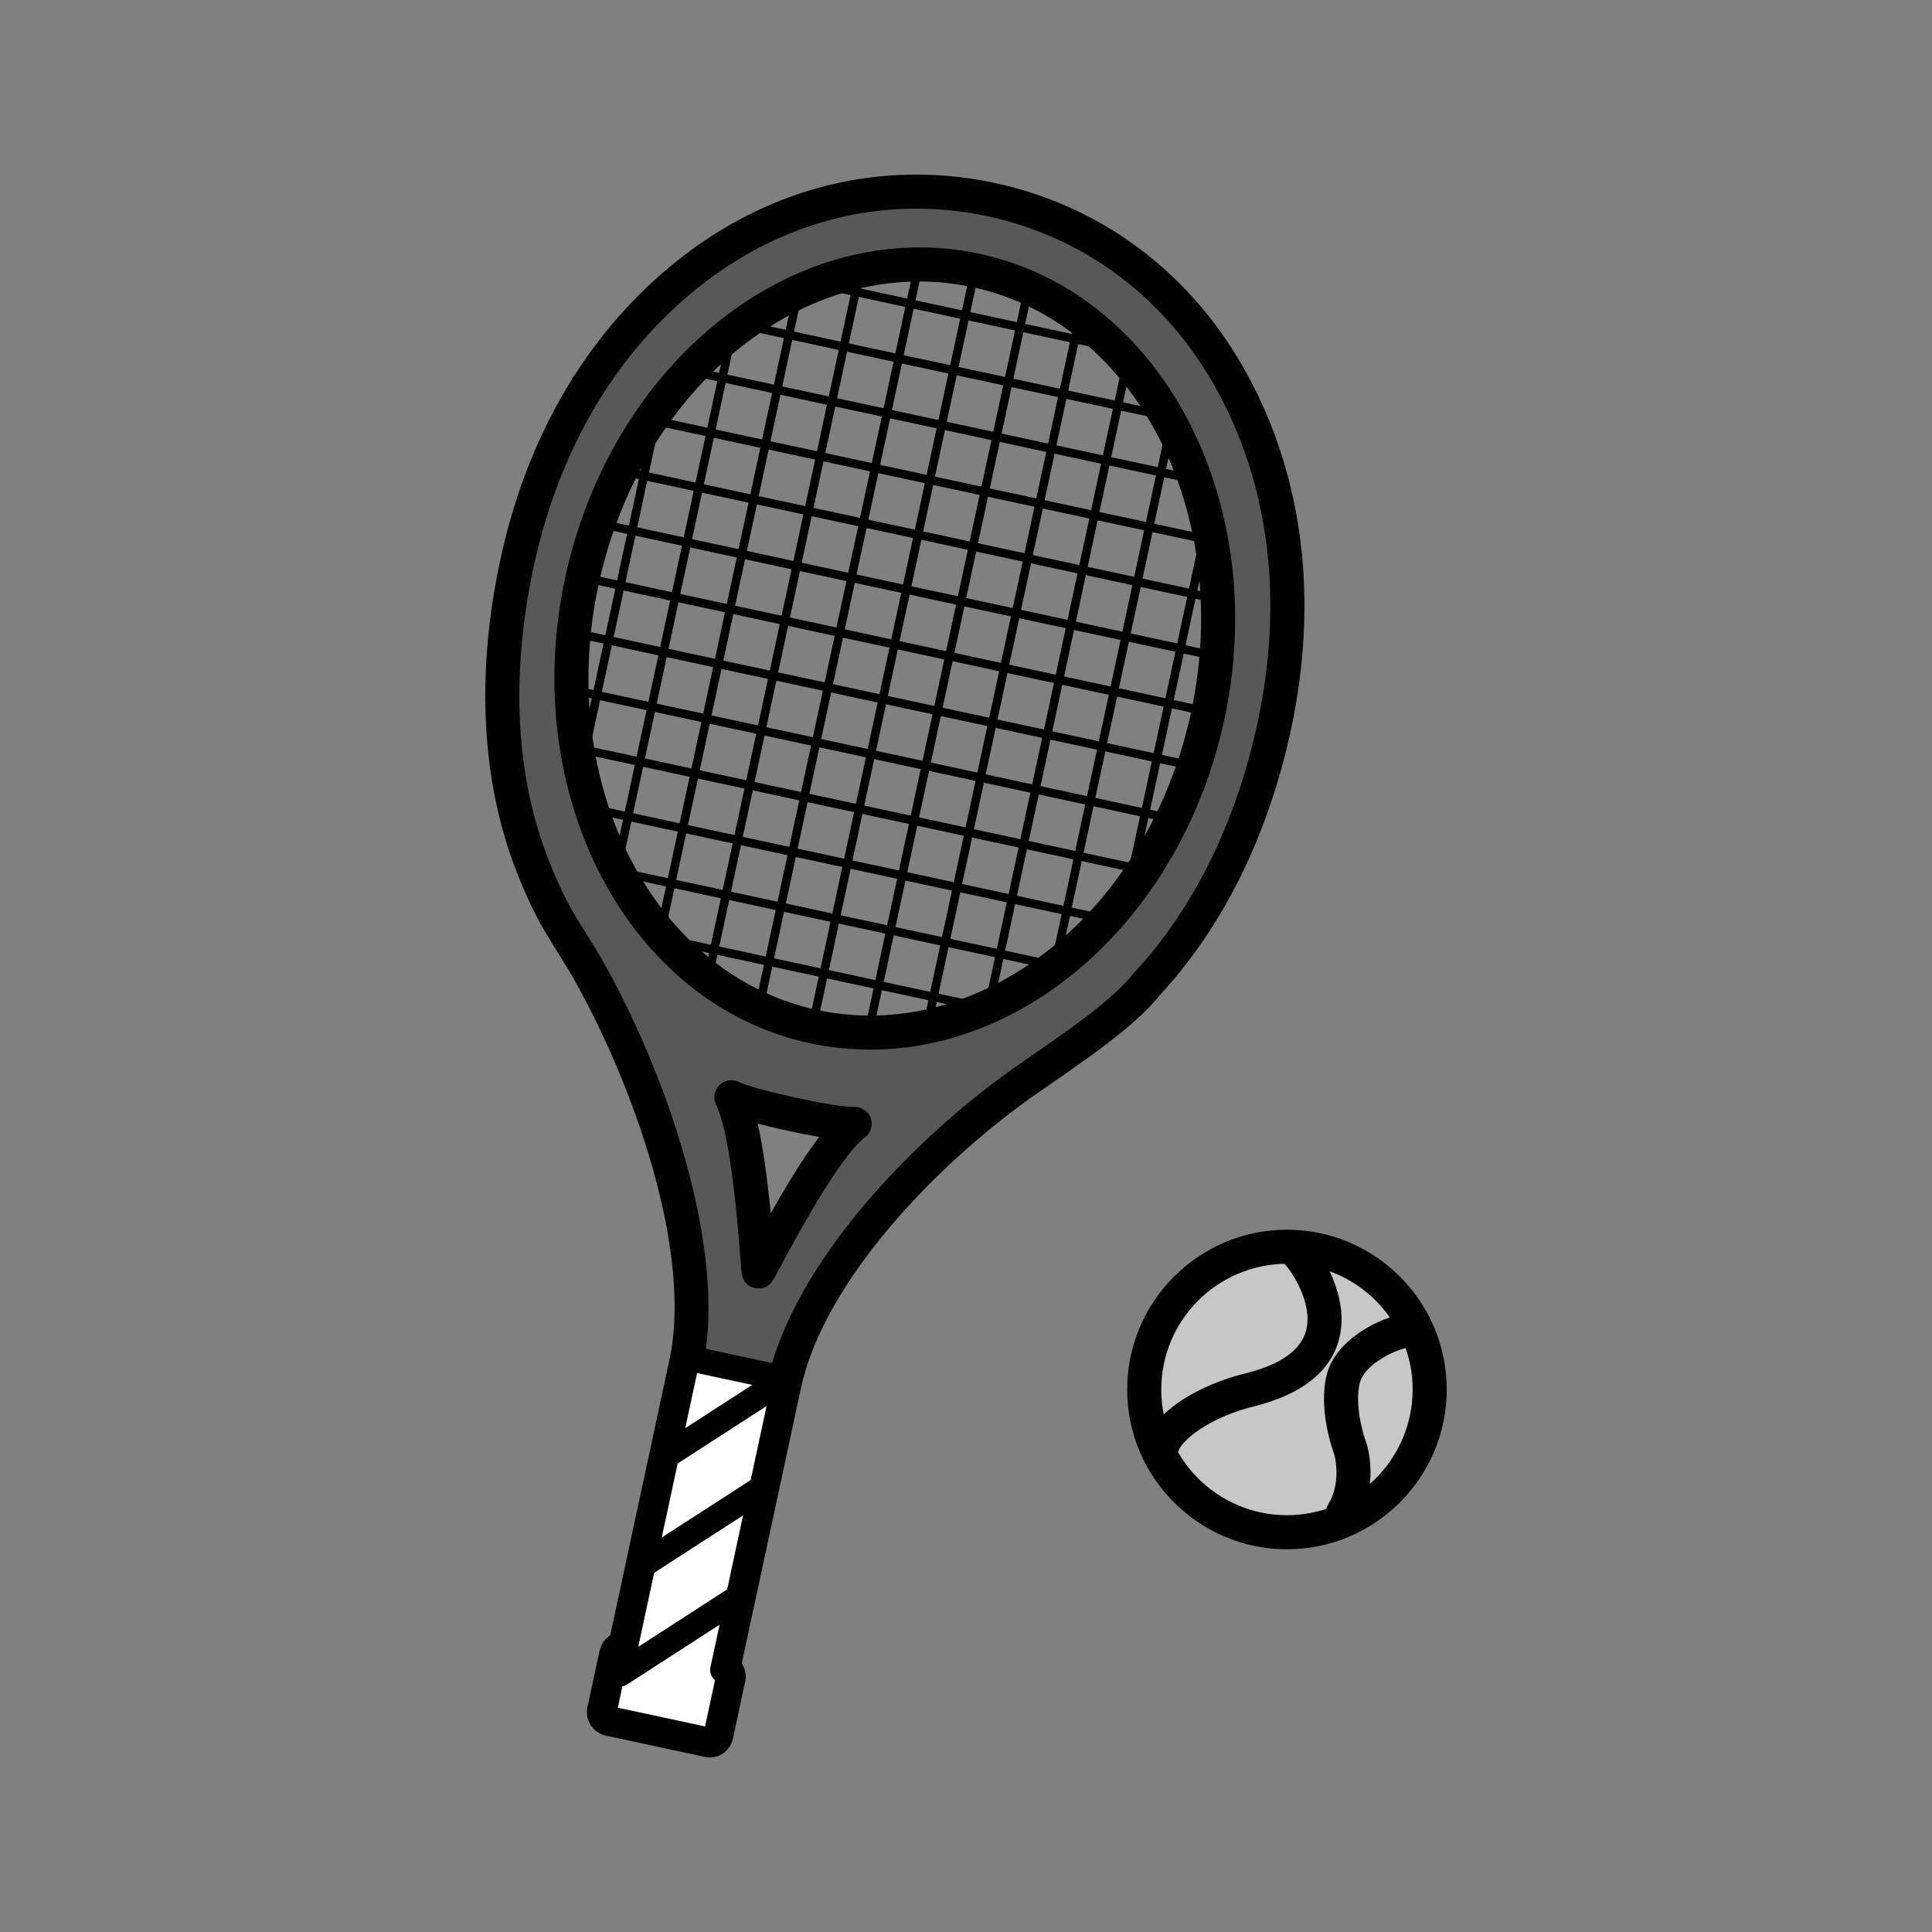 <?xml version="1.0" encoding="utf-8"?>
<!-- Generator: Adobe Illustrator 16.0.0, SVG Export Plug-In . SVG Version: 6.00 Build 0)  -->
<!DOCTYPE svg PUBLIC "-//W3C//DTD SVG 1.1//EN" "http://www.w3.org/Graphics/SVG/1.1/DTD/svg11.dtd">
<svg version="1.1" xmlns="http://www.w3.org/2000/svg" xmlns:xlink="http://www.w3.org/1999/xlink" x="0px" y="0px"
	 width="453.543px" height="453.543px" viewBox="0 0 453.543 453.543" enable-background="new 0 0 453.543 453.543"
	 xml:space="preserve">
<rect x="0" y="0" width="453.543" height="453.543" fill="#808080" stroke="none"/>
<g id="kvadrat">
</g>
<g id="bg" display="none">
	<rect x="-2363.667" y="-6357.694" display="inline" width="15266.867" height="13678.951"/>
</g>
<g id="barvno" display="none">
	<g display="inline">
		
			<circle fill="#FFCF00" stroke="#000000" stroke-width="8" stroke-linecap="round" stroke-linejoin="round" stroke-miterlimit="10" cx="302.116" cy="326.188" r="33.507"/>
		
			<path fill="#FFCF00" stroke="#000000" stroke-width="8" stroke-linecap="round" stroke-linejoin="round" stroke-miterlimit="10" d="
			M303.751,293.387c1.69,0.564,20.289,25.023-10.031,32.801c-10.238,2.412-20.629,8.567-21.304,14.879"/>
		
			<path fill="#FFCF00" stroke="#000000" stroke-width="8" stroke-linecap="round" stroke-linejoin="round" stroke-miterlimit="10" d="
			M331.253,312.436c-2.385-0.588-13.976,3.72-15.893,11.159c-1.917,7.439,1.737,16.814,1.737,16.814s2.32,7.983-1.851,14.746"/>
		<g>
			<g>
				<g>
					
						<line fill="none" stroke="#000000" stroke-width="2" stroke-linecap="round" stroke-linejoin="round" stroke-miterlimit="10" x1="275.922" y1="220.443" x2="297.553" y2="119.822"/>
					
						<line fill="none" stroke="#000000" stroke-width="2" stroke-linecap="round" stroke-linejoin="round" stroke-miterlimit="10" x1="261.214" y1="226.221" x2="286.519" y2="108.509"/>
					
						<line fill="none" stroke="#000000" stroke-width="2" stroke-linecap="round" stroke-linejoin="round" stroke-miterlimit="10" x1="243.893" y1="244.155" x2="279.235" y2="79.752"/>
					
						<line fill="none" stroke="#000000" stroke-width="2" stroke-linecap="round" stroke-linejoin="round" stroke-miterlimit="10" x1="229.833" y1="246.911" x2="267.549" y2="71.463"/>
					
						<line fill="none" stroke="#000000" stroke-width="2" stroke-linecap="round" stroke-linejoin="round" stroke-miterlimit="10" x1="215.685" y1="250.084" x2="255.955" y2="62.756"/>
					
						<line fill="none" stroke="#000000" stroke-width="2" stroke-linecap="round" stroke-linejoin="round" stroke-miterlimit="10" x1="202.154" y1="250.388" x2="243.744" y2="56.917"/>
					
						<line fill="none" stroke="#000000" stroke-width="2" stroke-linecap="round" stroke-linejoin="round" stroke-miterlimit="10" x1="189.282" y1="247.62" x2="230.872" y2="54.151"/>
					
						<line fill="none" stroke="#000000" stroke-width="2" stroke-linecap="round" stroke-linejoin="round" stroke-miterlimit="10" x1="176.41" y1="244.854" x2="218" y2="51.383"/>
					
						<line fill="none" stroke="#000000" stroke-width="2" stroke-linecap="round" stroke-linejoin="round" stroke-miterlimit="10" x1="163.539" y1="242.087" x2="205.129" y2="48.617"/>
					
						<line fill="none" stroke="#000000" stroke-width="2" stroke-linecap="round" stroke-linejoin="round" stroke-miterlimit="10" x1="151.486" y1="235.507" x2="191.438" y2="49.662"/>
					
						<line fill="none" stroke="#000000" stroke-width="2" stroke-linecap="round" stroke-linejoin="round" stroke-miterlimit="10" x1="140.146" y1="225.619" x2="177.036" y2="54.017"/>
					
						<line fill="none" stroke="#000000" stroke-width="2" stroke-linecap="round" stroke-linejoin="round" stroke-miterlimit="10" x1="132.56" y1="198.262" x2="158.524" y2="77.486"/>
					
						<line fill="none" stroke="#000000" stroke-width="2" stroke-linecap="round" stroke-linejoin="round" stroke-miterlimit="10" x1="121.543" y1="186.862" x2="143.184" y2="86.196"/>
				</g>
				<g>
					
						<line fill="none" stroke="#000000" stroke-width="2" stroke-linecap="round" stroke-linejoin="round" stroke-miterlimit="10" x1="273.685" y1="70.703" x2="185.04" y2="51.646"/>
					
						<line fill="none" stroke="#000000" stroke-width="2" stroke-linecap="round" stroke-linejoin="round" stroke-miterlimit="10" x1="282.693" y1="86.106" x2="170.497" y2="61.986"/>
					
						<line fill="none" stroke="#000000" stroke-width="2" stroke-linecap="round" stroke-linejoin="round" stroke-miterlimit="10" x1="289.456" y1="101.026" x2="158.199" y2="72.81"/>
					
						<line fill="none" stroke="#000000" stroke-width="2" stroke-linecap="round" stroke-linejoin="round" stroke-miterlimit="10" x1="293.625" y1="115.388" x2="148.496" y2="84.189"/>
					
						<line fill="none" stroke="#000000" stroke-width="2" stroke-linecap="round" stroke-linejoin="round" stroke-miterlimit="10" x1="295.733" y1="129.308" x2="140.853" y2="96.013"/>
					
						<line fill="none" stroke="#000000" stroke-width="2" stroke-linecap="round" stroke-linejoin="round" stroke-miterlimit="10" x1="298.211" y1="143.307" x2="132.843" y2="107.758"/>
					
						<line fill="none" stroke="#000000" stroke-width="2" stroke-linecap="round" stroke-linejoin="round" stroke-miterlimit="10" x1="298.154" y1="156.762" x2="127.365" y2="120.046"/>
					
						<line fill="none" stroke="#000000" stroke-width="2" stroke-linecap="round" stroke-linejoin="round" stroke-miterlimit="10" x1="295.387" y1="169.633" x2="124.598" y2="132.918"/>
					
						<line fill="none" stroke="#000000" stroke-width="2" stroke-linecap="round" stroke-linejoin="round" stroke-miterlimit="10" x1="292.62" y1="182.505" x2="121.831" y2="145.79"/>
					
						<line fill="none" stroke="#000000" stroke-width="2" stroke-linecap="round" stroke-linejoin="round" stroke-miterlimit="10" x1="289.853" y1="195.376" x2="119.063" y2="158.661"/>
					
						<line fill="none" stroke="#000000" stroke-width="2" stroke-linecap="round" stroke-linejoin="round" stroke-miterlimit="10" x1="283.721" y1="207.524" x2="119.662" y2="172.257"/>
					
						<line fill="none" stroke="#000000" stroke-width="2" stroke-linecap="round" stroke-linejoin="round" stroke-miterlimit="10" x1="274.667" y1="219.045" x2="123.182" y2="186.479"/>
					
						<line fill="none" stroke="#000000" stroke-width="2" stroke-linecap="round" stroke-linejoin="round" stroke-miterlimit="10" x1="259.677" y1="229.289" x2="132.636" y2="201.979"/>
					
						<line fill="none" stroke="#000000" stroke-width="2" stroke-linecap="round" stroke-linejoin="round" stroke-miterlimit="10" x1="250.201" y1="240.718" x2="136.579" y2="216.292"/>
					
						<line fill="none" stroke="#000000" stroke-width="2" stroke-linecap="round" stroke-linejoin="round" stroke-miterlimit="10" x1="232.688" y1="250.421" x2="148.556" y2="232.335"/>
				</g>
			</g>
			
				<path fill="#0073B3" stroke="#000000" stroke-width="8" stroke-linecap="round" stroke-linejoin="round" stroke-miterlimit="10" d="
				M289.444,90.108C277.181,67.452,257.03,52.1,232.711,46.869c-24.324-5.231-49.001,0.491-69.496,16.106
				c-9.874,7.527-18.345,16.812-25.229,27.678l-0.053-0.019l-0.037,0.158c-7.554,11.967-13.181,25.849-16.542,41.488
				c-5.209,24.229-4.644,48.033,2.727,68.442c1.929,5.336,4.328,10.656,6.451,14.47c1.607,2.879,6.21,10.121,6.726,11.021
				c15.191,26.351,29.522,67.243,23.809,93.821l-14.41,67.045l-0.082-0.019c-0.862-0.183-1.72,0.381-1.908,1.273l-2.849,13.244
				c-0.191,0.887,0.357,1.758,1.216,1.943l23.281,5.007c0.859,0.185,1.649-0.398,1.844-1.283l2.845-13.247
				c0.189-0.892-0.286-1.747-1.153-1.932l-0.149-0.032l14.412-67.038c5.613-26.106,32.949-54.986,57.742-72.089
				c11.468-7.907,21.372-14.735,26.866-21.278c0.045-0.058,0.053-0.094,0.034-0.122c14.685-15.589,25.19-36.916,30.368-61.005
				C305.556,140.595,301.889,113.105,289.444,90.108z M178.063,298.462c-0.126-0.027-1.706-31.604-6.377-40.877
				c3.927,2.084,24.535,6.525,28.942,6.244C192.479,269.861,178.224,298.496,178.063,298.462z M190.978,240.996
				c-40.571-8.722-64.928-55.521-54.39-104.54c10.54-49.027,51.979-81.686,92.549-72.964c40.585,8.726,64.918,55.537,54.381,104.55
				C272.98,217.061,231.551,249.719,190.978,240.996z"/>
			
				<path fill="#FFFFFF" stroke="#000000" stroke-width="6" stroke-linecap="round" stroke-linejoin="round" stroke-miterlimit="10" d="
				M169.853,392.067l-0.149-0.032l14.412-67.038c0.091-0.422,0.203-0.847,0.305-1.271l-23.112-4.968
				c-0.08,0.426-0.15,0.858-0.241,1.277l-14.41,67.045l-0.082-0.019c-0.862-0.183-1.72,0.381-1.908,1.273l-2.849,13.244
				c-0.191,0.887,0.357,1.758,1.216,1.943l23.281,5.007c0.859,0.185,1.649-0.398,1.844-1.283l2.845-13.247
				C171.195,393.107,170.72,392.252,169.853,392.067z"/>
			
				<line fill="#FFFFFF" stroke="#000000" stroke-width="6" stroke-linecap="round" stroke-linejoin="round" stroke-miterlimit="10" x1="156.64" y1="341.569" x2="184.084" y2="323.837"/>
			
				<line fill="#FFFFFF" stroke="#000000" stroke-width="6" stroke-linecap="round" stroke-linejoin="round" stroke-miterlimit="10" x1="151.122" y1="367.236" x2="178.567" y2="349.502"/>
			
				<line fill="#FFFFFF" stroke="#000000" stroke-width="6" stroke-linecap="round" stroke-linejoin="round" stroke-miterlimit="10" x1="145.604" y1="392.902" x2="173.049" y2="375.168"/>
		</g>
	</g>
	<g id="rdeča7bela" display="inline">
	</g>
	
		<rect x="-2873.953" y="-6777.703" display="inline" fill="none" stroke="#000000" stroke-miterlimit="10" width="16736" height="13952"/>
</g>
<g id="sivinsko">
	<g>
		<g>
			<circle fill="#C7C7C7" cx="302.116" cy="326.188" r="33.507"/>
			<path d="M302.117,363.695c-20.682,0-37.508-16.826-37.508-37.507c0-20.681,16.826-37.507,37.508-37.507
				s37.507,16.826,37.507,37.507C339.624,346.869,322.798,363.695,302.117,363.695z M302.117,296.681
				c-16.271,0-29.508,13.237-29.508,29.507c0,16.271,13.237,29.507,29.508,29.507c16.27,0,29.507-13.237,29.507-29.507
				C331.624,309.917,318.387,296.681,302.117,296.681z"/>
		</g>
		<g>
			<path fill="#C7C7C7" d="M303.751,293.387c1.69,0.564,20.289,25.023-10.031,32.801c-10.238,2.412-20.629,8.567-21.304,14.879"/>
			<path d="M272.421,345.067c-0.142,0-0.286-0.008-0.43-0.023c-2.197-0.235-3.787-2.207-3.552-4.403
				c0.95-8.886,13.296-15.739,24.364-18.347c8.023-2.059,12.708-5.467,13.845-10.112c1.571-6.419-3.569-13.933-5.057-15.427
				c-1.506-0.964-2.226-2.86-1.634-4.634c0.699-2.095,2.965-3.229,5.06-2.528c3.465,1.156,10.238,11.504,9.909,20.78
				c-0.237,6.678-3.936,15.515-20.211,19.69c-10.072,2.374-17.953,7.985-18.321,11.43
				C276.174,343.544,274.439,345.066,272.421,345.067z"/>
		</g>
		<g>
			<path fill="#C7C7C7" d="M331.253,312.436c-2.385-0.588-13.976,3.72-15.893,11.159c-1.917,7.439,1.737,16.814,1.737,16.814
				s2.32,7.983-1.851,14.746"/>
			<path d="M315.244,359.155c-0.716,0-1.441-0.192-2.096-0.596c-1.88-1.16-2.465-3.625-1.305-5.504
				c2.926-4.745,1.652-10.567,1.441-11.423c-0.6-1.623-3.856-11.044-1.797-19.036c2.434-9.449,16.217-15.161,20.724-14.044
				c2.145,0.529,3.455,2.697,2.926,4.841c-0.502,2.036-2.483,3.317-4.514,2.992c-2.34,0.134-10.214,3.646-11.389,8.207
				c-1.297,5.037,0.71,12.081,1.593,14.37c0.041,0.106,0.08,0.221,0.111,0.33c0.115,0.396,2.758,9.782-2.287,17.962
				C317.896,358.48,316.585,359.155,315.244,359.155z"/>
		</g>
		<g>
			<g>
				<g>
					<path d="M275.923,221.443c-0.069,0-0.141-0.007-0.211-0.022c-0.54-0.116-0.884-0.648-0.768-1.188l21.631-100.621
						c0.116-0.541,0.648-0.885,1.188-0.768c0.54,0.116,0.884,0.648,0.768,1.188L276.9,220.653
						C276.799,221.122,276.384,221.443,275.923,221.443z"/>
					<path d="M261.215,227.221c-0.07,0-0.14-0.007-0.211-0.022c-0.54-0.116-0.883-0.648-0.768-1.188l25.305-117.711
						c0.116-0.541,0.646-0.885,1.188-0.768c0.54,0.116,0.883,0.648,0.768,1.188l-25.305,117.711
						C262.09,226.9,261.676,227.221,261.215,227.221z"/>
					<path d="M243.894,245.155c-0.07,0-0.14-0.007-0.211-0.022c-0.54-0.116-0.883-0.648-0.768-1.188l35.343-164.403
						c0.116-0.541,0.646-0.885,1.188-0.768c0.54,0.116,0.884,0.648,0.768,1.188l-35.342,164.403
						C244.769,244.834,244.355,245.155,243.894,245.155z"/>
					<path d="M229.834,247.911c-0.069,0-0.141-0.007-0.211-0.022c-0.54-0.116-0.884-0.648-0.768-1.188l37.716-175.448
						c0.116-0.54,0.648-0.883,1.188-0.768c0.54,0.116,0.884,0.648,0.768,1.188l-37.716,175.448
						C230.71,247.59,230.295,247.911,229.834,247.911z"/>
					<path d="M215.686,251.084c-0.07,0-0.14-0.007-0.211-0.022c-0.54-0.116-0.883-0.648-0.768-1.188l40.271-187.328
						c0.116-0.541,0.648-0.885,1.188-0.768c0.54,0.116,0.884,0.648,0.768,1.188l-40.27,187.328
						C216.561,250.763,216.147,251.084,215.686,251.084z"/>
					<path d="M202.155,251.388c-0.069,0-0.141-0.007-0.211-0.022c-0.54-0.116-0.884-0.648-0.768-1.188l41.59-193.47
						c0.117-0.54,0.647-0.883,1.188-0.768c0.54,0.116,0.883,0.648,0.768,1.188l-41.591,193.47
						C203.031,251.067,202.616,251.388,202.155,251.388z"/>
					<path d="M189.283,248.62c-0.069,0-0.141-0.007-0.211-0.022c-0.54-0.116-0.884-0.648-0.768-1.188l41.59-193.469
						c0.117-0.54,0.647-0.884,1.188-0.768c0.54,0.116,0.883,0.648,0.768,1.188L190.259,247.83
						C190.159,248.299,189.744,248.62,189.283,248.62z"/>
					<path d="M176.411,245.854c-0.069,0-0.141-0.007-0.211-0.022c-0.54-0.116-0.884-0.648-0.768-1.188l41.591-193.47
						c0.116-0.54,0.648-0.883,1.188-0.768c0.54,0.116,0.884,0.648,0.768,1.188l-41.591,193.47
						C177.287,245.533,176.872,245.854,176.411,245.854z"/>
					<path d="M163.54,243.087c-0.069,0-0.141-0.007-0.211-0.022c-0.54-0.116-0.884-0.648-0.768-1.188l41.59-193.47
						c0.117-0.54,0.647-0.884,1.188-0.768c0.54,0.116,0.883,0.648,0.768,1.188l-41.591,193.47
						C164.416,242.766,164,243.087,163.54,243.087z"/>
					<path d="M151.487,236.507c-0.07,0-0.14-0.007-0.211-0.022c-0.54-0.116-0.883-0.648-0.768-1.188L190.46,49.452
						c0.116-0.54,0.648-0.882,1.188-0.768c0.54,0.116,0.884,0.648,0.768,1.188l-39.952,185.846
						C152.363,236.187,151.949,236.507,151.487,236.507z"/>
					<path d="M140.147,226.619c-0.069,0-0.141-0.007-0.211-0.022c-0.54-0.116-0.884-0.648-0.768-1.188l36.89-171.602
						c0.116-0.54,0.647-0.883,1.188-0.768s0.884,0.648,0.768,1.188l-36.89,171.602C141.023,226.298,140.608,226.619,140.147,226.619
						z"/>
					<path d="M132.561,199.262c-0.069,0-0.141-0.007-0.211-0.022c-0.54-0.116-0.884-0.648-0.768-1.188l25.964-120.776
						c0.116-0.54,0.647-0.884,1.188-0.768c0.54,0.116,0.884,0.648,0.768,1.188l-25.964,120.776
						C133.437,198.941,133.022,199.262,132.561,199.262z"/>
					<path d="M121.544,187.862c-0.069,0-0.141-0.007-0.211-0.022c-0.54-0.116-0.884-0.648-0.768-1.188l21.641-100.666
						c0.116-0.541,0.647-0.885,1.188-0.768c0.54,0.116,0.884,0.648,0.768,1.188l-21.641,100.666
						C122.42,187.541,122.005,187.862,121.544,187.862z"/>
				</g>
				<g>
					<path d="M273.686,71.703c-0.07,0-0.14-0.007-0.211-0.022L184.83,52.624c-0.54-0.116-0.884-0.648-0.768-1.188
						c0.116-0.54,0.647-0.882,1.188-0.768l88.646,19.056c0.54,0.116,0.883,0.648,0.768,1.188
						C274.561,71.382,274.147,71.703,273.686,71.703z"/>
					<path d="M282.694,87.106c-0.069,0-0.141-0.007-0.211-0.022l-112.196-24.12c-0.54-0.116-0.884-0.648-0.768-1.188
						c0.116-0.54,0.647-0.882,1.188-0.768l112.196,24.12c0.54,0.116,0.884,0.648,0.768,1.188
						C283.57,86.785,283.155,87.106,282.694,87.106z"/>
					<path d="M289.457,102.026c-0.069,0-0.141-0.007-0.211-0.022L157.989,73.788c-0.54-0.116-0.883-0.648-0.768-1.188
						c0.116-0.54,0.647-0.882,1.188-0.768l131.256,28.216c0.54,0.116,0.884,0.648,0.768,1.188
						C290.333,101.705,289.917,102.026,289.457,102.026z"/>
					<path d="M293.625,116.388c-0.069,0-0.141-0.007-0.211-0.022L148.286,85.167c-0.54-0.116-0.884-0.648-0.768-1.188
						c0.116-0.54,0.647-0.883,1.188-0.768l145.129,31.199c0.54,0.116,0.884,0.648,0.768,1.188
						C294.501,116.067,294.086,116.388,293.625,116.388z"/>
					<path d="M295.734,130.308c-0.069,0-0.141-0.007-0.211-0.022L140.643,96.99c-0.54-0.116-0.884-0.648-0.768-1.188
						c0.116-0.54,0.647-0.884,1.188-0.768l154.88,33.295c0.54,0.116,0.884,0.648,0.768,1.188
						C296.61,129.987,296.195,130.308,295.734,130.308z"/>
					<path d="M298.212,144.307c-0.07,0-0.14-0.007-0.211-0.022l-165.368-35.549c-0.54-0.116-0.883-0.648-0.768-1.188
						c0.117-0.541,0.647-0.885,1.188-0.768l165.368,35.549c0.54,0.116,0.883,0.648,0.768,1.188
						C299.087,143.986,298.673,144.307,298.212,144.307z"/>
					<path d="M298.155,157.762c-0.07,0-0.14-0.007-0.211-0.022l-170.789-36.715c-0.54-0.116-0.884-0.648-0.768-1.188
						c0.116-0.54,0.646-0.883,1.188-0.768l170.79,36.715c0.54,0.116,0.883,0.648,0.767,1.188
						C299.031,157.441,298.617,157.762,298.155,157.762z"/>
					<path d="M295.388,170.633c-0.069,0-0.141-0.007-0.211-0.022l-170.79-36.715c-0.54-0.116-0.883-0.648-0.767-1.188
						c0.116-0.54,0.648-0.882,1.188-0.768l170.789,36.715c0.54,0.116,0.884,0.648,0.768,1.188
						C296.264,170.313,295.849,170.633,295.388,170.633z"/>
					<path d="M292.621,183.505c-0.07,0-0.14-0.007-0.211-0.022l-170.789-36.716c-0.54-0.116-0.884-0.648-0.768-1.188
						c0.116-0.541,0.647-0.885,1.188-0.768l170.79,36.716c0.54,0.116,0.883,0.648,0.767,1.188
						C293.497,183.185,293.083,183.505,292.621,183.505z"/>
					<path d="M289.854,196.376c-0.069,0-0.141-0.007-0.211-0.022l-170.79-36.715c-0.54-0.116-0.883-0.648-0.767-1.188
						c0.116-0.54,0.647-0.884,1.188-0.768l170.789,36.715c0.54,0.116,0.884,0.648,0.768,1.188
						C290.73,196.056,290.315,196.376,289.854,196.376z"/>
					<path d="M283.722,208.524c-0.069,0-0.141-0.007-0.211-0.022l-164.06-35.267c-0.54-0.116-0.884-0.648-0.768-1.188
						c0.115-0.541,0.647-0.885,1.188-0.768l164.06,35.267c0.54,0.116,0.884,0.648,0.768,1.188
						C284.598,208.203,284.183,208.524,283.722,208.524z"/>
					<path d="M274.668,220.045c-0.07,0-0.14-0.007-0.211-0.022l-151.485-32.565c-0.54-0.116-0.883-0.648-0.767-1.188
						c0.116-0.54,0.647-0.883,1.188-0.768l151.485,32.565c0.54,0.116,0.883,0.648,0.767,1.188
						C275.543,219.724,275.129,220.045,274.668,220.045z"/>
					<path d="M259.678,230.289c-0.069,0-0.141-0.007-0.211-0.022l-127.041-27.31c-0.54-0.116-0.884-0.648-0.768-1.188
						c0.116-0.54,0.647-0.884,1.188-0.768l127.041,27.31c0.54,0.116,0.884,0.648,0.768,1.188
						C260.554,229.968,260.139,230.289,259.678,230.289z"/>
					<path d="M250.202,241.718c-0.069,0-0.141-0.007-0.211-0.022L136.369,217.27c-0.54-0.116-0.883-0.648-0.767-1.188
						c0.116-0.54,0.647-0.884,1.188-0.768l113.621,24.425c0.54,0.116,0.884,0.648,0.768,1.188
						C251.078,241.397,250.663,241.718,250.202,241.718z"/>
					<path d="M232.689,251.421c-0.07,0-0.14-0.007-0.211-0.022l-84.132-18.086c-0.54-0.116-0.884-0.648-0.768-1.188
						c0.116-0.541,0.648-0.884,1.188-0.768l84.133,18.086c0.54,0.116,0.883,0.648,0.768,1.188
						C233.565,251.101,233.151,251.421,232.689,251.421z"/>
				</g>
			</g>
			<g>
				<path fill="#585858" d="M289.444,90.108C277.181,67.452,257.03,52.1,232.711,46.869c-24.324-5.231-49.001,0.491-69.496,16.106
					c-9.874,7.527-18.345,16.812-25.229,27.678l-0.053-0.019l-0.037,0.158c-7.554,11.967-13.181,25.849-16.542,41.488
					c-5.209,24.229-4.644,48.033,2.727,68.442c1.929,5.336,4.328,10.656,6.451,14.47c1.607,2.879,6.21,10.121,6.726,11.021
					c15.191,26.351,29.522,67.243,23.809,93.821l-14.41,67.045l-0.082-0.019c-0.862-0.183-1.72,0.381-1.908,1.273l-2.849,13.244
					c-0.191,0.887,0.357,1.758,1.216,1.943l23.281,5.007c0.859,0.185,1.649-0.398,1.844-1.283l2.845-13.247
					c0.189-0.892-0.286-1.747-1.153-1.932l-0.149-0.032l14.412-67.038c5.613-26.106,32.949-54.986,57.742-72.089
					c11.468-7.907,21.372-14.735,26.866-21.278c0.045-0.058,0.053-0.094,0.034-0.122c14.685-15.589,25.19-36.916,30.368-61.005
					C305.556,140.595,301.889,113.105,289.444,90.108z M178.063,298.462c-0.126-0.027-1.706-31.604-6.377-40.877
					c3.927,2.084,24.535,6.525,28.942,6.244C192.479,269.861,178.224,298.496,178.063,298.462z M190.978,240.996
					c-40.571-8.722-64.928-55.521-54.39-104.54c10.54-49.027,51.979-81.686,92.549-72.964c40.585,8.726,64.918,55.537,54.381,104.55
					C272.98,217.061,231.551,249.719,190.978,240.996z"/>
				<path d="M166.635,412.563c-0.389,0-0.779-0.042-1.161-0.124l-23.279-5.006c-1.459-0.313-2.753-1.222-3.55-2.494
					c-0.787-1.256-1.048-2.748-0.736-4.202l2.849-13.243c0.319-1.514,1.246-2.789,2.49-3.583l13.91-64.715
					c5.428-25.252-8.306-64.864-23.363-90.982c-0.167-0.292-0.754-1.23-1.52-2.459c-1.734-2.784-4.109-6.597-5.233-8.611
					c-2.314-4.159-4.763-9.646-6.72-15.06c-7.408-20.512-8.402-44.94-2.876-70.643c3.364-15.656,9.016-29.904,16.803-42.358
					c0.174-0.413,0.416-0.792,0.713-1.122c7.059-11.005,15.746-20.479,25.83-28.166c16.153-12.308,34.927-18.813,54.291-18.813
					c6.153,0,12.368,0.665,18.471,1.978c25.485,5.482,46.584,21.55,59.409,45.245c13.086,24.182,16.57,52.931,10.076,83.141
					c-5.348,24.877-16.05,46.467-30.968,62.481c-0.06,0.089-0.123,0.177-0.189,0.263c-0.03,0.039-0.061,0.077-0.092,0.114
					c-5.84,6.954-15.944,13.921-27.644,21.988c-24.053,16.592-50.723,44.555-56.118,69.647l-13.898,64.648
					c0.803,1.214,1.126,2.757,0.791,4.342l-2.847,13.257C171.491,410.729,169.257,412.563,166.635,412.563z M146.225,400.117
					l18.52,3.982l2.01-9.36c-0.149-0.164-0.287-0.34-0.409-0.529c-0.578-0.892-0.777-1.977-0.554-3.016l14.412-67.038
					c5.856-27.235,34.043-57.063,59.381-74.541c11.004-7.587,20.525-14.152,25.747-20.174c0.144-0.239,0.315-0.466,0.513-0.676
					c14.125-14.995,24.281-35.432,29.369-59.104c6.088-28.319,2.875-55.171-9.29-77.651c-11.695-21.606-30.893-36.25-54.057-41.232
					c-5.55-1.194-11.199-1.799-16.788-1.799c-17.598,0-34.694,5.939-49.442,17.176c-9.495,7.238-17.662,16.2-24.274,26.637
					c-0.021,0.033-0.042,0.065-0.064,0.098c-0.007,0.012-0.015,0.024-0.022,0.036c-7.422,11.757-12.81,25.28-16.014,40.193
					c-5.211,24.236-4.319,47.143,2.579,66.243c1.79,4.952,4.102,10.143,6.184,13.883c1.028,1.842,3.44,5.713,5.036,8.275
					c0.844,1.356,1.488,2.392,1.666,2.704c15.792,27.393,30.121,69.33,24.248,96.649l-14.41,67.045
					c-0.224,1.044-0.857,1.956-1.757,2.531c-0.184,0.117-0.375,0.218-0.572,0.303L146.225,400.117z M178.063,302.462
					c-0.279,0-0.559-0.029-0.832-0.087c-2.959-0.63-3.133-3.035-3.317-5.581c-1.809-24.994-4.152-34.139-5.8-37.41
					c-0.784-1.556-0.471-3.439,0.774-4.658c1.244-1.219,3.133-1.492,4.673-0.675c2.875,1.525,21.674,5.79,26.62,5.79
					c0.07,0,0.135-0.001,0.192-0.004c1.772-0.113,3.403,0.953,4.012,2.618c0.609,1.666,0.048,3.534-1.377,4.588
					c-2.791,2.066-8.585,9.177-20.337,31.321C181.27,301.006,180.497,302.462,178.063,302.462z M177.861,263.776
					c1.186,5.183,2.206,12.172,3.075,21.058c3.645-6.471,7.645-13.057,11.386-17.941
					C187.792,266.114,182.356,264.951,177.861,263.776z M204.233,246.406c-4.727,0-9.469-0.504-14.096-1.499
					c-42.667-9.172-68.443-58.2-57.46-109.291c9.659-44.926,44.652-77.533,83.207-77.533c4.726,0,9.467,0.504,14.093,1.499
					c42.664,9.172,68.437,58.205,57.451,109.302C277.772,213.803,242.784,246.406,204.233,246.406z M215.884,66.083
					c-34.81,0-66.514,29.95-75.386,71.214c-10.056,46.778,12.966,91.543,51.32,99.788c4.076,0.876,8.252,1.32,12.415,1.32
					c34.806,0,66.505-29.945,75.374-71.204c10.058-46.784-12.96-91.554-51.312-99.799C224.221,66.527,220.045,66.083,215.884,66.083
					z"/>
			</g>
			<g>
				<path fill="#FFFFFF" d="M169.853,392.067l-0.149-0.032l14.412-67.038c0.091-0.422,0.203-0.847,0.305-1.271l-23.112-4.968
					c-0.08,0.426-0.15,0.858-0.241,1.277l-14.41,67.045l-0.082-0.019c-0.862-0.183-1.72,0.381-1.908,1.273l-2.849,13.244
					c-0.191,0.887,0.357,1.758,1.216,1.943l23.281,5.007c0.859,0.185,1.649-0.398,1.844-1.283l2.845-13.247
					C171.195,393.107,170.72,392.252,169.853,392.067z"/>
				<path d="M166.635,411.563L166.635,411.563c-0.318,0-0.638-0.034-0.95-0.102l-23.28-5.006c-1.214-0.261-2.249-0.988-2.913-2.047
					c-0.648-1.034-0.863-2.262-0.605-3.459l2.849-13.244c0.292-1.385,1.201-2.526,2.398-3.153l14.001-65.146
					c0.055-0.256,0.101-0.516,0.148-0.776l0.077-0.422c0.148-0.796,0.613-1.498,1.287-1.946c0.674-0.448,1.502-0.604,2.292-0.436
					l23.112,4.968c0.791,0.17,1.479,0.652,1.91,1.337c0.43,0.685,0.565,1.515,0.375,2.301l-0.102,0.413
					c-0.065,0.262-0.13,0.524-0.187,0.785l-13.993,65.089c0.83,1.041,1.193,2.45,0.885,3.903l-2.847,13.255
					C170.616,410.052,168.784,411.563,166.635,411.563z M145.038,400.884l20.476,4.403l2.339-10.891
					c-0.259-0.203-0.484-0.448-0.666-0.729c-0.434-0.668-0.583-1.482-0.415-2.261l14.056-65.383l-17.183-3.693l-14.053,65.383
					c-0.168,0.783-0.643,1.467-1.319,1.898c-0.277,0.177-0.579,0.306-0.892,0.383L145.038,400.884z"/>
			</g>
			<g>
				<line fill="#FFFFFF" x1="156.64" y1="341.569" x2="184.084" y2="323.837"/>
				<path d="M156.643,344.569c-0.984,0-1.949-0.484-2.522-1.373c-0.899-1.392-0.5-3.249,0.892-4.148l27.444-17.732
					c1.392-0.898,3.249-0.5,4.147,0.892c0.899,1.392,0.5,3.249-0.892,4.148l-27.444,17.732
					C157.765,344.414,157.201,344.569,156.643,344.569z"/>
			</g>
			<g>
				<line fill="#FFFFFF" x1="151.122" y1="367.236" x2="178.567" y2="349.502"/>
				<path d="M151.125,370.237c-0.984,0-1.949-0.484-2.522-1.373c-0.899-1.392-0.5-3.249,0.892-4.147l27.445-17.734
					c1.392-0.899,3.249-0.5,4.148,0.892c0.899,1.392,0.5,3.249-0.892,4.147l-27.446,17.734
					C152.247,370.081,151.682,370.237,151.125,370.237z"/>
			</g>
			<g>
				<line fill="#FFFFFF" x1="145.604" y1="392.902" x2="173.049" y2="375.168"/>
				<path d="M145.607,395.903c-0.984,0-1.949-0.484-2.523-1.372c-0.899-1.392-0.5-3.249,0.892-4.148l27.445-17.734
					c1.392-0.9,3.248-0.5,4.147,0.891s0.5,3.249-0.892,4.148l-27.444,17.734C146.729,395.747,146.165,395.903,145.607,395.903z"/>
			</g>
		</g>
	</g>
	<g id="rdeča7bela_copy_3">
	</g>
	<path d="M13862.547,7174.797h-16737v-13953h16737V7174.797z M-2873.953,7173.797h16736l-0.5-13951h-16735.5l0.5,13951H-2873.953z"
		/>
</g>
<g id="linijsko" display="none">
	<g display="inline">
		
			<circle fill="none" stroke="#000000" stroke-width="6" stroke-linecap="round" stroke-linejoin="round" stroke-miterlimit="10" cx="302.116" cy="326.188" r="33.507"/>
		<path fill="none" stroke="#000000" stroke-width="6" stroke-linecap="round" stroke-linejoin="round" stroke-miterlimit="10" d="
			M303.751,293.387c1.69,0.564,20.289,25.023-10.031,32.801c-10.238,2.412-20.629,8.567-21.304,14.879"/>
		<path fill="none" stroke="#000000" stroke-width="6" stroke-linecap="round" stroke-linejoin="round" stroke-miterlimit="10" d="
			M331.253,312.436c-2.385-0.588-13.976,3.72-15.893,11.159c-1.917,7.439,1.737,16.814,1.737,16.814s2.32,7.983-1.851,14.746"/>
		<g>
			
				<line fill="none" stroke="#000000" stroke-width="6" stroke-linecap="round" stroke-linejoin="round" stroke-miterlimit="10" x1="264.828" y1="209.411" x2="268.817" y2="190.854"/>
			
				<line fill="none" stroke="#000000" stroke-width="6" stroke-linecap="round" stroke-linejoin="round" stroke-miterlimit="10" x1="268.817" y1="190.854" x2="274.351" y2="165.111"/>
			
				<line fill="none" stroke="#000000" stroke-width="6" stroke-linecap="round" stroke-linejoin="round" stroke-miterlimit="10" x1="274.351" y1="165.111" x2="279.885" y2="139.368"/>
			
				<line fill="none" stroke="#000000" stroke-width="6" stroke-linecap="round" stroke-linejoin="round" stroke-miterlimit="10" x1="283.474" y1="122.672" x2="279.885" y2="139.368"/>
			
				<line fill="none" stroke="#000000" stroke-width="6" stroke-linecap="round" stroke-linejoin="round" stroke-miterlimit="10" x1="254.142" y1="133.833" x2="259.676" y2="108.09"/>
			
				<line fill="none" stroke="#000000" stroke-width="6" stroke-linecap="round" stroke-linejoin="round" stroke-miterlimit="10" x1="264.685" y1="84.787" x2="259.676" y2="108.09"/>
			
				<line fill="none" stroke="#000000" stroke-width="6" stroke-linecap="round" stroke-linejoin="round" stroke-miterlimit="10" x1="248.607" y1="159.577" x2="254.142" y2="133.833"/>
			
				<line fill="none" stroke="#000000" stroke-width="6" stroke-linecap="round" stroke-linejoin="round" stroke-miterlimit="10" x1="237.54" y1="211.063" x2="232.137" y2="236.198"/>
			
				<line fill="none" stroke="#000000" stroke-width="6" stroke-linecap="round" stroke-linejoin="round" stroke-miterlimit="10" x1="237.54" y1="211.063" x2="243.074" y2="185.32"/>
			
				<line fill="none" stroke="#000000" stroke-width="6" stroke-linecap="round" stroke-linejoin="round" stroke-miterlimit="10" x1="232.137" y1="236.198" x2="232.006" y2="236.807"/>
			
				<line fill="none" stroke="#000000" stroke-width="6" stroke-linecap="round" stroke-linejoin="round" stroke-miterlimit="10" x1="243.074" y1="185.32" x2="248.607" y2="159.577"/>
			
				<line fill="none" stroke="#000000" stroke-width="6" stroke-linecap="round" stroke-linejoin="round" stroke-miterlimit="10" x1="222.865" y1="154.043" x2="228.399" y2="128.3"/>
			
				<line fill="none" stroke="#000000" stroke-width="6" stroke-linecap="round" stroke-linejoin="round" stroke-miterlimit="10" x1="233.933" y1="102.556" x2="228.399" y2="128.3"/>
			
				<line fill="none" stroke="#000000" stroke-width="6" stroke-linecap="round" stroke-linejoin="round" stroke-miterlimit="10" x1="241.462" y1="67.533" x2="239.467" y2="76.813"/>
			
				<line fill="none" stroke="#000000" stroke-width="6" stroke-linecap="round" stroke-linejoin="round" stroke-miterlimit="10" x1="233.933" y1="102.556" x2="239.467" y2="76.813"/>
			
				<line fill="none" stroke="#000000" stroke-width="6" stroke-linecap="round" stroke-linejoin="round" stroke-miterlimit="10" x1="217.331" y1="179.786" x2="222.865" y2="154.043"/>
			
				<line fill="none" stroke="#000000" stroke-width="6" stroke-linecap="round" stroke-linejoin="round" stroke-miterlimit="10" x1="211.797" y1="205.529" x2="217.331" y2="179.786"/>
			
				<line fill="none" stroke="#000000" stroke-width="6" stroke-linecap="round" stroke-linejoin="round" stroke-miterlimit="10" x1="206.263" y1="231.272" x2="203.871" y2="242.4"/>
			
				<line fill="none" stroke="#000000" stroke-width="6" stroke-linecap="round" stroke-linejoin="round" stroke-miterlimit="10" x1="206.263" y1="231.272" x2="211.797" y2="205.529"/>
			
				<line fill="none" stroke="#000000" stroke-width="6" stroke-linecap="round" stroke-linejoin="round" stroke-miterlimit="10" x1="202.655" y1="122.766" x2="197.121" y2="148.509"/>
			
				<line fill="none" stroke="#000000" stroke-width="6" stroke-linecap="round" stroke-linejoin="round" stroke-miterlimit="10" x1="178.156" y1="236.731" x2="180.519" y2="225.738"/>
			
				<line fill="none" stroke="#000000" stroke-width="6" stroke-linecap="round" stroke-linejoin="round" stroke-miterlimit="10" x1="208.189" y1="97.022" x2="202.655" y2="122.766"/>
			
				<line fill="none" stroke="#000000" stroke-width="6" stroke-linecap="round" stroke-linejoin="round" stroke-miterlimit="10" x1="215.7" y1="62.085" x2="213.724" y2="71.279"/>
			
				<line fill="none" stroke="#000000" stroke-width="6" stroke-linecap="round" stroke-linejoin="round" stroke-miterlimit="10" x1="213.724" y1="71.279" x2="208.189" y2="97.022"/>
			
				<line fill="none" stroke="#000000" stroke-width="6" stroke-linecap="round" stroke-linejoin="round" stroke-miterlimit="10" x1="180.519" y1="225.738" x2="186.053" y2="199.995"/>
			
				<line fill="none" stroke="#000000" stroke-width="6" stroke-linecap="round" stroke-linejoin="round" stroke-miterlimit="10" x1="191.587" y1="174.252" x2="197.121" y2="148.509"/>
			
				<line fill="none" stroke="#000000" stroke-width="6" stroke-linecap="round" stroke-linejoin="round" stroke-miterlimit="10" x1="186.053" y1="199.995" x2="191.587" y2="174.252"/>
			
				<line fill="none" stroke="#000000" stroke-width="6" stroke-linecap="round" stroke-linejoin="round" stroke-miterlimit="10" x1="187.373" y1="68.573" x2="182.446" y2="91.488"/>
			
				<line fill="none" stroke="#000000" stroke-width="6" stroke-linecap="round" stroke-linejoin="round" stroke-miterlimit="10" x1="182.446" y1="91.488" x2="176.913" y2="117.231"/>
			
				<line fill="none" stroke="#000000" stroke-width="6" stroke-linecap="round" stroke-linejoin="round" stroke-miterlimit="10" x1="171.378" y1="142.975" x2="165.844" y2="168.718"/>
			
				<line fill="none" stroke="#000000" stroke-width="6" stroke-linecap="round" stroke-linejoin="round" stroke-miterlimit="10" x1="176.913" y1="117.231" x2="171.378" y2="142.975"/>
			
				<line fill="none" stroke="#000000" stroke-width="6" stroke-linecap="round" stroke-linejoin="round" stroke-miterlimit="10" x1="160.31" y1="194.461" x2="165.844" y2="168.718"/>
			
				<line fill="none" stroke="#000000" stroke-width="6" stroke-linecap="round" stroke-linejoin="round" stroke-miterlimit="10" x1="136.353" y1="180.621" x2="140.101" y2="163.184"/>
			
				<line fill="none" stroke="#000000" stroke-width="6" stroke-linecap="round" stroke-linejoin="round" stroke-miterlimit="10" x1="145.635" y1="137.441" x2="140.101" y2="163.184"/>
			
				<line fill="none" stroke="#000000" stroke-width="6" stroke-linecap="round" stroke-linejoin="round" stroke-miterlimit="10" x1="151.169" y1="111.697" x2="145.635" y2="137.441"/>
			
				<line fill="none" stroke="#000000" stroke-width="6" stroke-linecap="round" stroke-linejoin="round" stroke-miterlimit="10" x1="151.169" y1="111.697" x2="154.524" y2="96.09"/>
			
				<line fill="none" stroke="#000000" stroke-width="6" stroke-linecap="round" stroke-linejoin="round" stroke-miterlimit="10" x1="239.467" y1="76.813" x2="213.724" y2="71.279"/>
			
				<line fill="none" stroke="#000000" stroke-width="6" stroke-linecap="round" stroke-linejoin="round" stroke-miterlimit="10" x1="191.998" y1="66.608" x2="213.724" y2="71.279"/>
			
				<line fill="none" stroke="#000000" stroke-width="6" stroke-linecap="round" stroke-linejoin="round" stroke-miterlimit="10" x1="261.709" y1="81.595" x2="239.467" y2="76.813"/>
			
				<line fill="none" stroke="#000000" stroke-width="6" stroke-linecap="round" stroke-linejoin="round" stroke-miterlimit="10" x1="259.676" y1="108.09" x2="233.933" y2="102.556"/>
			
				<line fill="none" stroke="#000000" stroke-width="6" stroke-linecap="round" stroke-linejoin="round" stroke-miterlimit="10" x1="208.189" y1="97.022" x2="182.446" y2="91.488"/>
			
				<line fill="none" stroke="#000000" stroke-width="6" stroke-linecap="round" stroke-linejoin="round" stroke-miterlimit="10" x1="162.026" y1="87.098" x2="182.446" y2="91.488"/>
			
				<line fill="none" stroke="#000000" stroke-width="6" stroke-linecap="round" stroke-linejoin="round" stroke-miterlimit="10" x1="208.189" y1="97.022" x2="233.933" y2="102.556"/>
			
				<line fill="none" stroke="#000000" stroke-width="6" stroke-linecap="round" stroke-linejoin="round" stroke-miterlimit="10" x1="280.604" y1="112.589" x2="259.676" y2="108.09"/>
			
				<line fill="none" stroke="#000000" stroke-width="6" stroke-linecap="round" stroke-linejoin="round" stroke-miterlimit="10" x1="254.142" y1="133.833" x2="228.399" y2="128.3"/>
			
				<line fill="none" stroke="#000000" stroke-width="6" stroke-linecap="round" stroke-linejoin="round" stroke-miterlimit="10" x1="145.694" y1="110.521" x2="151.169" y2="111.697"/>
			
				<line fill="none" stroke="#000000" stroke-width="6" stroke-linecap="round" stroke-linejoin="round" stroke-miterlimit="10" x1="176.913" y1="117.231" x2="202.655" y2="122.766"/>
			
				<line fill="none" stroke="#000000" stroke-width="6" stroke-linecap="round" stroke-linejoin="round" stroke-miterlimit="10" x1="279.885" y1="139.368" x2="285.872" y2="140.655"/>
			
				<line fill="none" stroke="#000000" stroke-width="6" stroke-linecap="round" stroke-linejoin="round" stroke-miterlimit="10" x1="228.399" y1="128.3" x2="202.655" y2="122.766"/>
			
				<line fill="none" stroke="#000000" stroke-width="6" stroke-linecap="round" stroke-linejoin="round" stroke-miterlimit="10" x1="151.169" y1="111.697" x2="176.913" y2="117.231"/>
			
				<line fill="none" stroke="#000000" stroke-width="6" stroke-linecap="round" stroke-linejoin="round" stroke-miterlimit="10" x1="279.885" y1="139.368" x2="254.142" y2="133.833"/>
			
				<line fill="none" stroke="#000000" stroke-width="6" stroke-linecap="round" stroke-linejoin="round" stroke-miterlimit="10" x1="274.351" y1="165.111" x2="283.696" y2="167.12"/>
			
				<line fill="none" stroke="#000000" stroke-width="6" stroke-linecap="round" stroke-linejoin="round" stroke-miterlimit="10" x1="145.635" y1="137.441" x2="171.378" y2="142.975"/>
			
				<line fill="none" stroke="#000000" stroke-width="6" stroke-linecap="round" stroke-linejoin="round" stroke-miterlimit="10" x1="197.121" y1="148.509" x2="222.865" y2="154.043"/>
			
				<line fill="none" stroke="#000000" stroke-width="6" stroke-linecap="round" stroke-linejoin="round" stroke-miterlimit="10" x1="136.794" y1="135.541" x2="145.635" y2="137.441"/>
			
				<line fill="none" stroke="#000000" stroke-width="6" stroke-linecap="round" stroke-linejoin="round" stroke-miterlimit="10" x1="222.865" y1="154.043" x2="248.607" y2="159.577"/>
			
				<line fill="none" stroke="#000000" stroke-width="6" stroke-linecap="round" stroke-linejoin="round" stroke-miterlimit="10" x1="171.378" y1="142.975" x2="197.121" y2="148.509"/>
			
				<line fill="none" stroke="#000000" stroke-width="6" stroke-linecap="round" stroke-linejoin="round" stroke-miterlimit="10" x1="274.351" y1="165.111" x2="248.607" y2="159.577"/>
			
				<line fill="none" stroke="#000000" stroke-width="6" stroke-linecap="round" stroke-linejoin="round" stroke-miterlimit="10" x1="275.265" y1="192.24" x2="268.817" y2="190.854"/>
			
				<line fill="none" stroke="#000000" stroke-width="6" stroke-linecap="round" stroke-linejoin="round" stroke-miterlimit="10" x1="243.074" y1="185.32" x2="268.817" y2="190.854"/>
			
				<line fill="none" stroke="#000000" stroke-width="6" stroke-linecap="round" stroke-linejoin="round" stroke-miterlimit="10" x1="140.101" y1="163.184" x2="165.844" y2="168.718"/>
			
				<line fill="none" stroke="#000000" stroke-width="6" stroke-linecap="round" stroke-linejoin="round" stroke-miterlimit="10" x1="217.331" y1="179.786" x2="243.074" y2="185.32"/>
			
				<line fill="none" stroke="#000000" stroke-width="6" stroke-linecap="round" stroke-linejoin="round" stroke-miterlimit="10" x1="165.844" y1="168.718" x2="191.587" y2="174.252"/>
			
				<line fill="none" stroke="#000000" stroke-width="6" stroke-linecap="round" stroke-linejoin="round" stroke-miterlimit="10" x1="140.101" y1="163.184" x2="134.186" y2="161.912"/>
			
				<line fill="none" stroke="#000000" stroke-width="6" stroke-linecap="round" stroke-linejoin="round" stroke-miterlimit="10" x1="191.587" y1="174.252" x2="217.331" y2="179.786"/>
			
				<line fill="none" stroke="#000000" stroke-width="6" stroke-linecap="round" stroke-linejoin="round" stroke-miterlimit="10" x1="186.053" y1="199.995" x2="160.31" y2="194.461"/>
			
				<line fill="none" stroke="#000000" stroke-width="6" stroke-linecap="round" stroke-linejoin="round" stroke-miterlimit="10" x1="138.823" y1="189.842" x2="160.31" y2="194.461"/>
			
				<line fill="none" stroke="#000000" stroke-width="6" stroke-linecap="round" stroke-linejoin="round" stroke-miterlimit="10" x1="211.797" y1="205.529" x2="237.54" y2="211.063"/>
			
				<line fill="none" stroke="#000000" stroke-width="6" stroke-linecap="round" stroke-linejoin="round" stroke-miterlimit="10" x1="237.54" y1="211.063" x2="259.558" y2="215.797"/>
			
				<line fill="none" stroke="#000000" stroke-width="6" stroke-linecap="round" stroke-linejoin="round" stroke-miterlimit="10" x1="186.053" y1="199.995" x2="211.797" y2="205.529"/>
			
				<line fill="none" stroke="#000000" stroke-width="6" stroke-linecap="round" stroke-linejoin="round" stroke-miterlimit="10" x1="206.263" y1="231.272" x2="231.168" y2="236.626"/>
			
				<line fill="none" stroke="#000000" stroke-width="6" stroke-linecap="round" stroke-linejoin="round" stroke-miterlimit="10" x1="156.15" y1="220.5" x2="180.519" y2="225.738"/>
			
				<line fill="none" stroke="#000000" stroke-width="6" stroke-linecap="round" stroke-linejoin="round" stroke-miterlimit="10" x1="206.263" y1="231.272" x2="180.519" y2="225.738"/>
			
				<line fill="none" stroke="#000000" stroke-width="6" stroke-linecap="round" stroke-linejoin="round" stroke-miterlimit="10" x1="231.168" y1="236.626" x2="232.006" y2="236.807"/>
			<path fill="none" stroke="#000000" stroke-width="6" stroke-linecap="round" stroke-linejoin="round" stroke-miterlimit="10" d="
				M154.524,96.09c2.345-3.19,4.854-6.191,7.501-8.992"/>
			<path fill="none" stroke="#000000" stroke-width="6" stroke-linecap="round" stroke-linejoin="round" stroke-miterlimit="10" d="
				M187.373,68.573c1.525-0.709,3.067-1.367,4.625-1.964"/>
			<path fill="none" stroke="#000000" stroke-width="6" stroke-linecap="round" stroke-linejoin="round" stroke-miterlimit="10" d="
				M285.872,140.655c-0.265-6.18-1.086-12.197-2.398-17.982"/>
			<path fill="none" stroke="#000000" stroke-width="6" stroke-linecap="round" stroke-linejoin="round" stroke-miterlimit="10" d="
				M231.168,236.626c0.323-0.141,0.646-0.283,0.969-0.429"/>
			<path fill="none" stroke="#000000" stroke-width="6" stroke-linecap="round" stroke-linejoin="round" stroke-miterlimit="10" d="
				M138.823,189.842c3.566,11.123,9.07,21.123,16.172,29.346"/>
			<path fill="none" stroke="#000000" stroke-width="6" stroke-linecap="round" stroke-linejoin="round" stroke-miterlimit="10" d="
				M178.156,236.731c-8.351-3.794-15.761-9.336-22.006-16.232"/>
			<path fill="none" stroke="#000000" stroke-width="6" stroke-linecap="round" stroke-linejoin="round" stroke-miterlimit="10" d="
				M280.604,112.589c1.131,3.265,2.087,6.632,2.87,10.083"/>
			<path fill="none" stroke="#000000" stroke-width="6" stroke-linecap="round" stroke-linejoin="round" stroke-miterlimit="10" d="
				M264.828,209.411c-1.68,2.224-3.438,4.355-5.27,6.386"/>
			<path fill="none" stroke="#000000" stroke-width="8" stroke-linecap="round" stroke-linejoin="round" stroke-miterlimit="10" d="
				M161.309,318.758c-0.08,0.426-0.151,0.858-0.241,1.277"/>
			<path fill="none" stroke="#000000" stroke-width="8" stroke-linecap="round" stroke-linejoin="round" stroke-miterlimit="10" d="
				M184.421,323.726c6.208-25.769,33.045-53.992,57.437-70.817c11.468-7.907,21.372-14.735,26.866-21.278
				c0.045-0.058,0.053-0.094,0.034-0.122c14.685-15.589,25.19-36.916,30.368-61.005c6.43-29.909,2.763-57.398-9.683-80.396
				C277.181,67.452,257.03,52.1,232.711,46.869c-24.324-5.231-49.001,0.491-69.496,16.106c-9.874,7.527-18.345,16.812-25.229,27.678
				l-0.053-0.019l-0.037,0.158c-7.554,11.967-13.181,25.849-16.542,41.488c-5.209,24.229-4.644,48.033,2.727,68.442
				c1.929,5.336,4.328,10.656,6.451,14.47c1.607,2.879,6.21,10.121,6.726,11.021c14.952,25.936,29.056,65.948,24.049,92.543"/>
			<path fill="none" stroke="#000000" stroke-width="6" stroke-linecap="round" stroke-linejoin="round" stroke-miterlimit="10" d="
				M283.696,167.12c1.851-8.977,2.545-17.872,2.176-26.465"/>
			<path fill="none" stroke="#000000" stroke-width="6" stroke-linecap="round" stroke-linejoin="round" stroke-miterlimit="10" d="
				M136.353,180.621c0.672,3.149,1.508,6.222,2.47,9.221"/>
			<path fill="none" stroke="#000000" stroke-width="6" stroke-linecap="round" stroke-linejoin="round" stroke-miterlimit="10" d="
				M231.168,236.626c-8.701,3.798-17.931,5.827-27.297,5.773"/>
			<path fill="none" stroke="#000000" stroke-width="6" stroke-linecap="round" stroke-linejoin="round" stroke-miterlimit="10" d="
				M178.156,236.731c4.063,1.846,8.337,3.3,12.822,4.265c4.301,0.925,8.611,1.379,12.894,1.404"/>
			<path fill="none" stroke="#000000" stroke-width="8" stroke-linecap="round" stroke-linejoin="round" stroke-miterlimit="10" d="
				M178.063,298.462c0.161,0.034,14.416-28.601,22.565-34.633c-4.408,0.281-25.016-4.16-28.942-6.244
				C176.357,266.858,177.937,298.435,178.063,298.462z"/>
			<path fill="none" stroke="#000000" stroke-width="6" stroke-linecap="round" stroke-linejoin="round" stroke-miterlimit="10" d="
				M187.373,68.573c-9.247,4.295-17.856,10.597-25.347,18.525"/>
			<path fill="none" stroke="#000000" stroke-width="6" stroke-linecap="round" stroke-linejoin="round" stroke-miterlimit="10" d="
				M280.604,112.589c-3.646-10.526-9.049-19.99-15.918-27.802"/>
			<path fill="none" stroke="#000000" stroke-width="6" stroke-linecap="round" stroke-linejoin="round" stroke-miterlimit="10" d="
				M264.685,84.787c-0.964-1.097-1.955-2.163-2.976-3.192"/>
			<path fill="none" stroke="#000000" stroke-width="6" stroke-linecap="round" stroke-linejoin="round" stroke-miterlimit="10" d="
				M275.265,192.24c3.589-7.471,6.4-15.58,8.253-24.198c0.066-0.308,0.115-0.615,0.178-0.922"/>
			<path fill="none" stroke="#000000" stroke-width="6" stroke-linecap="round" stroke-linejoin="round" stroke-miterlimit="10" d="
				M232.137,236.198c10.09-4.578,19.437-11.543,27.421-20.401"/>
			<path fill="none" stroke="#000000" stroke-width="6" stroke-linecap="round" stroke-linejoin="round" stroke-miterlimit="10" d="
				M156.15,220.5c-0.391-0.431-0.774-0.87-1.155-1.312"/>
			<path fill="none" stroke="#000000" stroke-width="6" stroke-linecap="round" stroke-linejoin="round" stroke-miterlimit="10" d="
				M261.709,81.595c-5.875-5.926-12.684-10.703-20.248-14.062"/>
			<path fill="none" stroke="#000000" stroke-width="6" stroke-linecap="round" stroke-linejoin="round" stroke-miterlimit="10" d="
				M275.265,192.24c-2.975,6.19-6.486,11.938-10.437,17.17"/>
			<path fill="none" stroke="#000000" stroke-width="6" stroke-linecap="round" stroke-linejoin="round" stroke-miterlimit="10" d="
				M136.794,135.541c-0.068,0.306-0.141,0.609-0.207,0.916c-1.853,8.621-2.605,17.167-2.402,25.456"/>
			<path fill="none" stroke="#000000" stroke-width="6" stroke-linecap="round" stroke-linejoin="round" stroke-miterlimit="10" d="
				M136.794,135.541c2.002-8.946,5.031-17.338,8.899-25.02"/>
			<path fill="none" stroke="#000000" stroke-width="6" stroke-linecap="round" stroke-linejoin="round" stroke-miterlimit="10" d="
				M154.524,96.09c-3.279,4.461-6.241,9.288-8.831,14.43"/>
			<path fill="none" stroke="#000000" stroke-width="6" stroke-linecap="round" stroke-linejoin="round" stroke-miterlimit="10" d="
				M134.186,161.912c0.158,6.423,0.882,12.693,2.167,18.708"/>
			<path fill="none" stroke="#000000" stroke-width="8" stroke-linecap="round" stroke-linejoin="round" stroke-miterlimit="10" d="
				M184.421,323.726c-0.102,0.424-0.214,0.849-0.305,1.271"/>
			<path fill="none" stroke="#000000" stroke-width="6" stroke-linecap="round" stroke-linejoin="round" stroke-miterlimit="10" d="
				M241.462,67.533c-3.915-1.739-8.023-3.116-12.326-4.041c-4.482-0.963-8.976-1.42-13.437-1.407"/>
			<path fill="none" stroke="#000000" stroke-width="6" stroke-linecap="round" stroke-linejoin="round" stroke-miterlimit="10" d="
				M215.7,62.085c-8.092,0.023-16.078,1.599-23.702,4.523"/>
			<path fill="none" stroke="#000000" stroke-width="8" stroke-linecap="round" stroke-linejoin="round" stroke-miterlimit="10" d="
				M184.421,323.726L184.421,323.726c-0.103,0.424-0.214,0.849-0.305,1.271"/>
			<path fill="none" stroke="#000000" stroke-width="8" stroke-linecap="round" stroke-linejoin="round" stroke-miterlimit="10" d="
				M161.309,318.758L161.309,318.758c-0.08,0.426-0.15,0.858-0.241,1.277"/>
			
				<line fill="none" stroke="#000000" stroke-width="8" stroke-linecap="round" stroke-linejoin="round" stroke-miterlimit="10" x1="161.309" y1="318.758" x2="184.421" y2="323.726"/>
			<path fill="none" stroke="#000000" stroke-width="8" stroke-linecap="round" stroke-linejoin="round" stroke-miterlimit="10" d="
				M161.068,320.036l-14.41,67.045l-0.082-0.019c-0.862-0.183-1.72,0.381-1.908,1.273l-2.849,13.244
				c-0.191,0.887,0.357,1.758,1.216,1.943l23.281,5.007c0.859,0.185,1.649-0.398,1.844-1.283l2.845-13.247
				c0.189-0.892-0.286-1.747-1.153-1.932l-0.149-0.032l14.412-67.038"/>
			
				<line fill="none" stroke="#000000" stroke-width="8" stroke-linecap="round" stroke-linejoin="round" stroke-miterlimit="10" x1="156.64" y1="341.569" x2="184.084" y2="323.837"/>
			
				<line fill="none" stroke="#000000" stroke-width="8" stroke-linecap="round" stroke-linejoin="round" stroke-miterlimit="10" x1="178.567" y1="349.502" x2="151.122" y2="367.236"/>
			
				<line fill="none" stroke="#000000" stroke-width="8" stroke-linecap="round" stroke-linejoin="round" stroke-miterlimit="10" x1="173.049" y1="375.168" x2="145.604" y2="392.902"/>
			
				<line fill="none" stroke="#000000" stroke-width="6" stroke-linecap="round" stroke-linejoin="round" stroke-miterlimit="10" x1="154.995" y1="219.188" x2="160.31" y2="194.461"/>
		</g>
	</g>
	<g id="rdeča7bela_copy" display="inline">
	</g>
</g>
<g id="pivot">
	<circle fill="none" cx="233.336" cy="387.707" r="14.133"/>
</g>
</svg>
